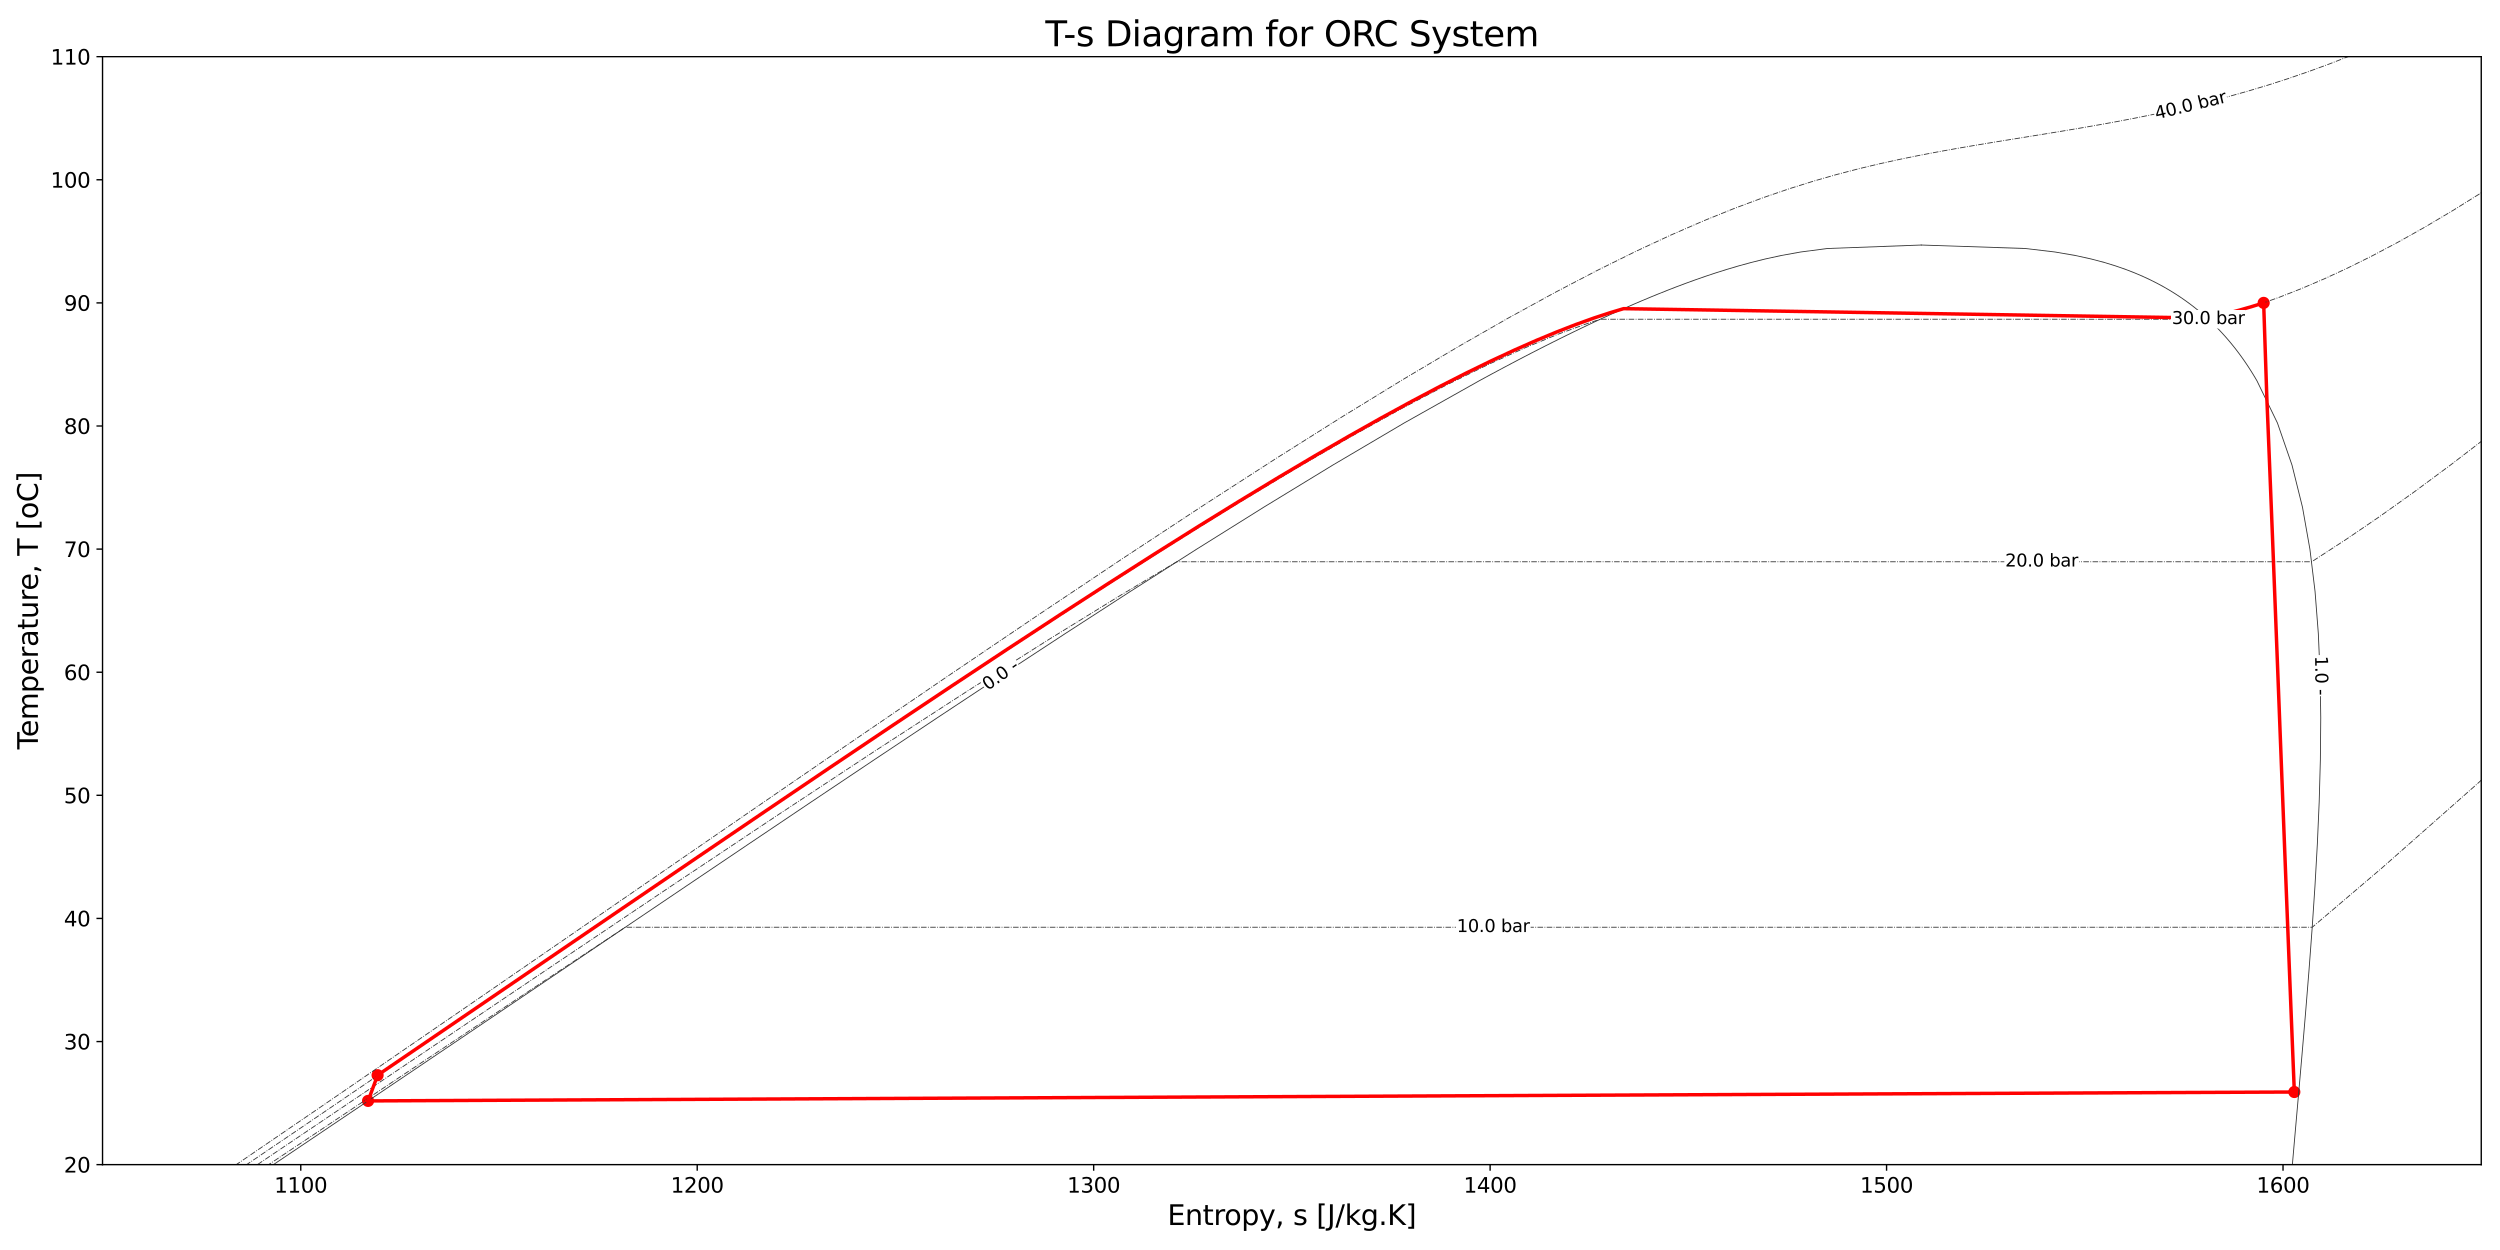 <?xml version="1.0" encoding="utf-8" standalone="no"?>
<!DOCTYPE svg PUBLIC "-//W3C//DTD SVG 1.1//EN"
  "http://www.w3.org/Graphics/SVG/1.1/DTD/svg11.dtd">
<svg xmlns:xlink="http://www.w3.org/1999/xlink" width="1440pt" height="720pt" viewBox="0 0 1440 720" xmlns="http://www.w3.org/2000/svg" version="1.1">
 <defs>
  <style type="text/css">*{stroke-linejoin: round; stroke-linecap: butt}</style>
 </defs>
 <g id="figure_1">
  <g id="patch_1">
   <path d="M 0 720 
L 1440 720 
L 1440 0 
L 0 0 
z
" style="fill: #ffffff"/>
  </g>
  <g id="axes_1">
   <g id="patch_2">
    <path d="M 59.06 670.84 
L 1429.2 670.84 
L 1429.2 32.64 
L 59.06 32.64 
z
" style="fill: #ffffff"/>
   </g>
   <g id="PathCollection_1">
    <defs>
     <path id="mea36fc474e" d="M 0 3 
C 0.796 3 1.559 2.684 2.121 2.121 
C 2.684 1.559 3 0.796 3 0 
C 3 -0.796 2.684 -1.559 2.121 -2.121 
C 1.559 -2.684 0.796 -3 0 -3 
C -0.796 -3 -1.559 -2.684 -2.121 -2.121 
C -2.684 -1.559 -3 -0.796 -3 0 
C -3 0.796 -2.684 1.559 -2.121 2.121 
C -1.559 2.684 -0.796 3 0 3 
z
" style="stroke: #ff0000"/>
    </defs>
    <g clip-path="url(#p10f244d229)">
     <use xlink:href="#mea36fc474e" x="212.004" y="634.122" style="fill: #ff0000; stroke: #ff0000"/>
    </g>
   </g>
   <g id="PathCollection_2">
    <g clip-path="url(#p10f244d229)">
     <use xlink:href="#mea36fc474e" x="217.495" y="619.314" style="fill: #ff0000; stroke: #ff0000"/>
    </g>
   </g>
   <g id="PathCollection_3">
    <g clip-path="url(#p10f244d229)">
     <use xlink:href="#mea36fc474e" x="1303.868" y="174.462" style="fill: #ff0000; stroke: #ff0000"/>
    </g>
   </g>
   <g id="PathCollection_4">
    <g clip-path="url(#p10f244d229)">
     <use xlink:href="#mea36fc474e" x="1321.535" y="628.997" style="fill: #ff0000; stroke: #ff0000"/>
    </g>
   </g>
   <g id="matplotlib.axis_1">
    <g id="xtick_1">
     <g id="line2d_1">
      <defs>
       <path id="mbb0aaff73a" d="M 0 0 
L 0 3.5 
" style="stroke: #000000; stroke-width: 0.8"/>
      </defs>
      <g>
       <use xlink:href="#mbb0aaff73a" x="173.238" y="670.84" style="stroke: #000000; stroke-width: 0.8"/>
      </g>
     </g>
     <g id="text_1">
      <!-- 1100 -->
      <g transform="translate(157.968 686.958) scale(0.12 -0.12)">
       <defs>
        <path id="DejaVuSans-31" d="M 794 531 
L 1825 531 
L 1825 4091 
L 703 3866 
L 703 4441 
L 1819 4666 
L 2450 4666 
L 2450 531 
L 3481 531 
L 3481 0 
L 794 0 
L 794 531 
z
" transform="scale(0.016)"/>
        <path id="DejaVuSans-30" d="M 2034 4250 
Q 1547 4250 1301 3770 
Q 1056 3291 1056 2328 
Q 1056 1369 1301 889 
Q 1547 409 2034 409 
Q 2525 409 2770 889 
Q 3016 1369 3016 2328 
Q 3016 3291 2770 3770 
Q 2525 4250 2034 4250 
z
M 2034 4750 
Q 2819 4750 3233 4129 
Q 3647 3509 3647 2328 
Q 3647 1150 3233 529 
Q 2819 -91 2034 -91 
Q 1250 -91 836 529 
Q 422 1150 422 2328 
Q 422 3509 836 4129 
Q 1250 4750 2034 4750 
z
" transform="scale(0.016)"/>
       </defs>
       <use xlink:href="#DejaVuSans-31"/>
       <use xlink:href="#DejaVuSans-31" x="63.623"/>
       <use xlink:href="#DejaVuSans-30" x="127.246"/>
       <use xlink:href="#DejaVuSans-30" x="190.869"/>
      </g>
     </g>
    </g>
    <g id="xtick_2">
     <g id="line2d_2">
      <g>
       <use xlink:href="#mbb0aaff73a" x="401.595" y="670.84" style="stroke: #000000; stroke-width: 0.8"/>
      </g>
     </g>
     <g id="text_2">
      <!-- 1200 -->
      <g transform="translate(386.325 686.958) scale(0.12 -0.12)">
       <defs>
        <path id="DejaVuSans-32" d="M 1228 531 
L 3431 531 
L 3431 0 
L 469 0 
L 469 531 
Q 828 903 1448 1529 
Q 2069 2156 2228 2338 
Q 2531 2678 2651 2914 
Q 2772 3150 2772 3378 
Q 2772 3750 2511 3984 
Q 2250 4219 1831 4219 
Q 1534 4219 1204 4116 
Q 875 4013 500 3803 
L 500 4441 
Q 881 4594 1212 4672 
Q 1544 4750 1819 4750 
Q 2544 4750 2975 4387 
Q 3406 4025 3406 3419 
Q 3406 3131 3298 2873 
Q 3191 2616 2906 2266 
Q 2828 2175 2409 1742 
Q 1991 1309 1228 531 
z
" transform="scale(0.016)"/>
       </defs>
       <use xlink:href="#DejaVuSans-31"/>
       <use xlink:href="#DejaVuSans-32" x="63.623"/>
       <use xlink:href="#DejaVuSans-30" x="127.246"/>
       <use xlink:href="#DejaVuSans-30" x="190.869"/>
      </g>
     </g>
    </g>
    <g id="xtick_3">
     <g id="line2d_3">
      <g>
       <use xlink:href="#mbb0aaff73a" x="629.952" y="670.84" style="stroke: #000000; stroke-width: 0.8"/>
      </g>
     </g>
     <g id="text_3">
      <!-- 1300 -->
      <g transform="translate(614.682 686.958) scale(0.12 -0.12)">
       <defs>
        <path id="DejaVuSans-33" d="M 2597 2516 
Q 3050 2419 3304 2112 
Q 3559 1806 3559 1356 
Q 3559 666 3084 287 
Q 2609 -91 1734 -91 
Q 1441 -91 1130 -33 
Q 819 25 488 141 
L 488 750 
Q 750 597 1062 519 
Q 1375 441 1716 441 
Q 2309 441 2620 675 
Q 2931 909 2931 1356 
Q 2931 1769 2642 2001 
Q 2353 2234 1838 2234 
L 1294 2234 
L 1294 2753 
L 1863 2753 
Q 2328 2753 2575 2939 
Q 2822 3125 2822 3475 
Q 2822 3834 2567 4026 
Q 2313 4219 1838 4219 
Q 1578 4219 1281 4162 
Q 984 4106 628 3988 
L 628 4550 
Q 988 4650 1302 4700 
Q 1616 4750 1894 4750 
Q 2613 4750 3031 4423 
Q 3450 4097 3450 3541 
Q 3450 3153 3228 2886 
Q 3006 2619 2597 2516 
z
" transform="scale(0.016)"/>
       </defs>
       <use xlink:href="#DejaVuSans-31"/>
       <use xlink:href="#DejaVuSans-33" x="63.623"/>
       <use xlink:href="#DejaVuSans-30" x="127.246"/>
       <use xlink:href="#DejaVuSans-30" x="190.869"/>
      </g>
     </g>
    </g>
    <g id="xtick_4">
     <g id="line2d_4">
      <g>
       <use xlink:href="#mbb0aaff73a" x="858.308" y="670.84" style="stroke: #000000; stroke-width: 0.8"/>
      </g>
     </g>
     <g id="text_4">
      <!-- 1400 -->
      <g transform="translate(843.038 686.958) scale(0.12 -0.12)">
       <defs>
        <path id="DejaVuSans-34" d="M 2419 4116 
L 825 1625 
L 2419 1625 
L 2419 4116 
z
M 2253 4666 
L 3047 4666 
L 3047 1625 
L 3713 1625 
L 3713 1100 
L 3047 1100 
L 3047 0 
L 2419 0 
L 2419 1100 
L 313 1100 
L 313 1709 
L 2253 4666 
z
" transform="scale(0.016)"/>
       </defs>
       <use xlink:href="#DejaVuSans-31"/>
       <use xlink:href="#DejaVuSans-34" x="63.623"/>
       <use xlink:href="#DejaVuSans-30" x="127.246"/>
       <use xlink:href="#DejaVuSans-30" x="190.869"/>
      </g>
     </g>
    </g>
    <g id="xtick_5">
     <g id="line2d_5">
      <g>
       <use xlink:href="#mbb0aaff73a" x="1086.665" y="670.84" style="stroke: #000000; stroke-width: 0.8"/>
      </g>
     </g>
     <g id="text_5">
      <!-- 1500 -->
      <g transform="translate(1071.395 686.958) scale(0.12 -0.12)">
       <defs>
        <path id="DejaVuSans-35" d="M 691 4666 
L 3169 4666 
L 3169 4134 
L 1269 4134 
L 1269 2991 
Q 1406 3038 1543 3061 
Q 1681 3084 1819 3084 
Q 2600 3084 3056 2656 
Q 3513 2228 3513 1497 
Q 3513 744 3044 326 
Q 2575 -91 1722 -91 
Q 1428 -91 1123 -41 
Q 819 9 494 109 
L 494 744 
Q 775 591 1075 516 
Q 1375 441 1709 441 
Q 2250 441 2565 725 
Q 2881 1009 2881 1497 
Q 2881 1984 2565 2268 
Q 2250 2553 1709 2553 
Q 1456 2553 1204 2497 
Q 953 2441 691 2322 
L 691 4666 
z
" transform="scale(0.016)"/>
       </defs>
       <use xlink:href="#DejaVuSans-31"/>
       <use xlink:href="#DejaVuSans-35" x="63.623"/>
       <use xlink:href="#DejaVuSans-30" x="127.246"/>
       <use xlink:href="#DejaVuSans-30" x="190.869"/>
      </g>
     </g>
    </g>
    <g id="xtick_6">
     <g id="line2d_6">
      <g>
       <use xlink:href="#mbb0aaff73a" x="1315.022" y="670.84" style="stroke: #000000; stroke-width: 0.8"/>
      </g>
     </g>
     <g id="text_6">
      <!-- 1600 -->
      <g transform="translate(1299.752 686.958) scale(0.12 -0.12)">
       <defs>
        <path id="DejaVuSans-36" d="M 2113 2584 
Q 1688 2584 1439 2293 
Q 1191 2003 1191 1497 
Q 1191 994 1439 701 
Q 1688 409 2113 409 
Q 2538 409 2786 701 
Q 3034 994 3034 1497 
Q 3034 2003 2786 2293 
Q 2538 2584 2113 2584 
z
M 3366 4563 
L 3366 3988 
Q 3128 4100 2886 4159 
Q 2644 4219 2406 4219 
Q 1781 4219 1451 3797 
Q 1122 3375 1075 2522 
Q 1259 2794 1537 2939 
Q 1816 3084 2150 3084 
Q 2853 3084 3261 2657 
Q 3669 2231 3669 1497 
Q 3669 778 3244 343 
Q 2819 -91 2113 -91 
Q 1303 -91 875 529 
Q 447 1150 447 2328 
Q 447 3434 972 4092 
Q 1497 4750 2381 4750 
Q 2619 4750 2861 4703 
Q 3103 4656 3366 4563 
z
" transform="scale(0.016)"/>
       </defs>
       <use xlink:href="#DejaVuSans-31"/>
       <use xlink:href="#DejaVuSans-36" x="63.623"/>
       <use xlink:href="#DejaVuSans-30" x="127.246"/>
       <use xlink:href="#DejaVuSans-30" x="190.869"/>
      </g>
     </g>
    </g>
    <g id="text_7">
     <!-- Entropy, s [J/kg.K] -->
     <g transform="translate(672.459 705.611) scale(0.16 -0.16)">
      <defs>
       <path id="DejaVuSans-45" d="M 628 4666 
L 3578 4666 
L 3578 4134 
L 1259 4134 
L 1259 2753 
L 3481 2753 
L 3481 2222 
L 1259 2222 
L 1259 531 
L 3634 531 
L 3634 0 
L 628 0 
L 628 4666 
z
" transform="scale(0.016)"/>
       <path id="DejaVuSans-6e" d="M 3513 2113 
L 3513 0 
L 2938 0 
L 2938 2094 
Q 2938 2591 2744 2837 
Q 2550 3084 2163 3084 
Q 1697 3084 1428 2787 
Q 1159 2491 1159 1978 
L 1159 0 
L 581 0 
L 581 3500 
L 1159 3500 
L 1159 2956 
Q 1366 3272 1645 3428 
Q 1925 3584 2291 3584 
Q 2894 3584 3203 3211 
Q 3513 2838 3513 2113 
z
" transform="scale(0.016)"/>
       <path id="DejaVuSans-74" d="M 1172 4494 
L 1172 3500 
L 2356 3500 
L 2356 3053 
L 1172 3053 
L 1172 1153 
Q 1172 725 1289 603 
Q 1406 481 1766 481 
L 2356 481 
L 2356 0 
L 1766 0 
Q 1100 0 847 248 
Q 594 497 594 1153 
L 594 3053 
L 172 3053 
L 172 3500 
L 594 3500 
L 594 4494 
L 1172 4494 
z
" transform="scale(0.016)"/>
       <path id="DejaVuSans-72" d="M 2631 2963 
Q 2534 3019 2420 3045 
Q 2306 3072 2169 3072 
Q 1681 3072 1420 2755 
Q 1159 2438 1159 1844 
L 1159 0 
L 581 0 
L 581 3500 
L 1159 3500 
L 1159 2956 
Q 1341 3275 1631 3429 
Q 1922 3584 2338 3584 
Q 2397 3584 2469 3576 
Q 2541 3569 2628 3553 
L 2631 2963 
z
" transform="scale(0.016)"/>
       <path id="DejaVuSans-6f" d="M 1959 3097 
Q 1497 3097 1228 2736 
Q 959 2375 959 1747 
Q 959 1119 1226 758 
Q 1494 397 1959 397 
Q 2419 397 2687 759 
Q 2956 1122 2956 1747 
Q 2956 2369 2687 2733 
Q 2419 3097 1959 3097 
z
M 1959 3584 
Q 2709 3584 3137 3096 
Q 3566 2609 3566 1747 
Q 3566 888 3137 398 
Q 2709 -91 1959 -91 
Q 1206 -91 779 398 
Q 353 888 353 1747 
Q 353 2609 779 3096 
Q 1206 3584 1959 3584 
z
" transform="scale(0.016)"/>
       <path id="DejaVuSans-70" d="M 1159 525 
L 1159 -1331 
L 581 -1331 
L 581 3500 
L 1159 3500 
L 1159 2969 
Q 1341 3281 1617 3432 
Q 1894 3584 2278 3584 
Q 2916 3584 3314 3078 
Q 3713 2572 3713 1747 
Q 3713 922 3314 415 
Q 2916 -91 2278 -91 
Q 1894 -91 1617 61 
Q 1341 213 1159 525 
z
M 3116 1747 
Q 3116 2381 2855 2742 
Q 2594 3103 2138 3103 
Q 1681 3103 1420 2742 
Q 1159 2381 1159 1747 
Q 1159 1113 1420 752 
Q 1681 391 2138 391 
Q 2594 391 2855 752 
Q 3116 1113 3116 1747 
z
" transform="scale(0.016)"/>
       <path id="DejaVuSans-79" d="M 2059 -325 
Q 1816 -950 1584 -1140 
Q 1353 -1331 966 -1331 
L 506 -1331 
L 506 -850 
L 844 -850 
Q 1081 -850 1212 -737 
Q 1344 -625 1503 -206 
L 1606 56 
L 191 3500 
L 800 3500 
L 1894 763 
L 2988 3500 
L 3597 3500 
L 2059 -325 
z
" transform="scale(0.016)"/>
       <path id="DejaVuSans-2c" d="M 750 794 
L 1409 794 
L 1409 256 
L 897 -744 
L 494 -744 
L 750 256 
L 750 794 
z
" transform="scale(0.016)"/>
       <path id="DejaVuSans-20" transform="scale(0.016)"/>
       <path id="DejaVuSans-73" d="M 2834 3397 
L 2834 2853 
Q 2591 2978 2328 3040 
Q 2066 3103 1784 3103 
Q 1356 3103 1142 2972 
Q 928 2841 928 2578 
Q 928 2378 1081 2264 
Q 1234 2150 1697 2047 
L 1894 2003 
Q 2506 1872 2764 1633 
Q 3022 1394 3022 966 
Q 3022 478 2636 193 
Q 2250 -91 1575 -91 
Q 1294 -91 989 -36 
Q 684 19 347 128 
L 347 722 
Q 666 556 975 473 
Q 1284 391 1588 391 
Q 1994 391 2212 530 
Q 2431 669 2431 922 
Q 2431 1156 2273 1281 
Q 2116 1406 1581 1522 
L 1381 1569 
Q 847 1681 609 1914 
Q 372 2147 372 2553 
Q 372 3047 722 3315 
Q 1072 3584 1716 3584 
Q 2034 3584 2315 3537 
Q 2597 3491 2834 3397 
z
" transform="scale(0.016)"/>
       <path id="DejaVuSans-5b" d="M 550 4863 
L 1875 4863 
L 1875 4416 
L 1125 4416 
L 1125 -397 
L 1875 -397 
L 1875 -844 
L 550 -844 
L 550 4863 
z
" transform="scale(0.016)"/>
       <path id="DejaVuSans-4a" d="M 628 4666 
L 1259 4666 
L 1259 325 
Q 1259 -519 939 -900 
Q 619 -1281 -91 -1281 
L -331 -1281 
L -331 -750 
L -134 -750 
Q 284 -750 456 -515 
Q 628 -281 628 325 
L 628 4666 
z
" transform="scale(0.016)"/>
       <path id="DejaVuSans-2f" d="M 1625 4666 
L 2156 4666 
L 531 -594 
L 0 -594 
L 1625 4666 
z
" transform="scale(0.016)"/>
       <path id="DejaVuSans-6b" d="M 581 4863 
L 1159 4863 
L 1159 1991 
L 2875 3500 
L 3609 3500 
L 1753 1863 
L 3688 0 
L 2938 0 
L 1159 1709 
L 1159 0 
L 581 0 
L 581 4863 
z
" transform="scale(0.016)"/>
       <path id="DejaVuSans-67" d="M 2906 1791 
Q 2906 2416 2648 2759 
Q 2391 3103 1925 3103 
Q 1463 3103 1205 2759 
Q 947 2416 947 1791 
Q 947 1169 1205 825 
Q 1463 481 1925 481 
Q 2391 481 2648 825 
Q 2906 1169 2906 1791 
z
M 3481 434 
Q 3481 -459 3084 -895 
Q 2688 -1331 1869 -1331 
Q 1566 -1331 1297 -1286 
Q 1028 -1241 775 -1147 
L 775 -588 
Q 1028 -725 1275 -790 
Q 1522 -856 1778 -856 
Q 2344 -856 2625 -561 
Q 2906 -266 2906 331 
L 2906 616 
Q 2728 306 2450 153 
Q 2172 0 1784 0 
Q 1141 0 747 490 
Q 353 981 353 1791 
Q 353 2603 747 3093 
Q 1141 3584 1784 3584 
Q 2172 3584 2450 3431 
Q 2728 3278 2906 2969 
L 2906 3500 
L 3481 3500 
L 3481 434 
z
" transform="scale(0.016)"/>
       <path id="DejaVuSans-2e" d="M 684 794 
L 1344 794 
L 1344 0 
L 684 0 
L 684 794 
z
" transform="scale(0.016)"/>
       <path id="DejaVuSans-4b" d="M 628 4666 
L 1259 4666 
L 1259 2694 
L 3353 4666 
L 4166 4666 
L 1850 2491 
L 4331 0 
L 3500 0 
L 1259 2247 
L 1259 0 
L 628 0 
L 628 4666 
z
" transform="scale(0.016)"/>
       <path id="DejaVuSans-5d" d="M 1947 4863 
L 1947 -844 
L 622 -844 
L 622 -397 
L 1369 -397 
L 1369 4416 
L 622 4416 
L 622 4863 
L 1947 4863 
z
" transform="scale(0.016)"/>
      </defs>
      <use xlink:href="#DejaVuSans-45"/>
      <use xlink:href="#DejaVuSans-6e" x="63.184"/>
      <use xlink:href="#DejaVuSans-74" x="126.562"/>
      <use xlink:href="#DejaVuSans-72" x="165.771"/>
      <use xlink:href="#DejaVuSans-6f" x="204.635"/>
      <use xlink:href="#DejaVuSans-70" x="265.816"/>
      <use xlink:href="#DejaVuSans-79" x="329.293"/>
      <use xlink:href="#DejaVuSans-2c" x="388.473"/>
      <use xlink:href="#DejaVuSans-20" x="420.26"/>
      <use xlink:href="#DejaVuSans-73" x="452.047"/>
      <use xlink:href="#DejaVuSans-20" x="504.146"/>
      <use xlink:href="#DejaVuSans-5b" x="535.934"/>
      <use xlink:href="#DejaVuSans-4a" x="574.947"/>
      <use xlink:href="#DejaVuSans-2f" x="604.439"/>
      <use xlink:href="#DejaVuSans-6b" x="638.131"/>
      <use xlink:href="#DejaVuSans-67" x="696.041"/>
      <use xlink:href="#DejaVuSans-2e" x="759.518"/>
      <use xlink:href="#DejaVuSans-4b" x="791.305"/>
      <use xlink:href="#DejaVuSans-5d" x="856.881"/>
     </g>
    </g>
   </g>
   <g id="matplotlib.axis_2">
    <g id="ytick_1">
     <g id="line2d_7">
      <defs>
       <path id="m6b29fe8f49" d="M 0 0 
L -3.5 0 
" style="stroke: #000000; stroke-width: 0.8"/>
      </defs>
      <g>
       <use xlink:href="#m6b29fe8f49" x="59.06" y="670.84" style="stroke: #000000; stroke-width: 0.8"/>
      </g>
     </g>
     <g id="text_8">
      <!-- 20 -->
      <g transform="translate(36.79 675.399) scale(0.12 -0.12)">
       <use xlink:href="#DejaVuSans-32"/>
       <use xlink:href="#DejaVuSans-30" x="63.623"/>
      </g>
     </g>
    </g>
    <g id="ytick_2">
     <g id="line2d_8">
      <g>
       <use xlink:href="#m6b29fe8f49" x="59.06" y="599.929" style="stroke: #000000; stroke-width: 0.8"/>
      </g>
     </g>
     <g id="text_9">
      <!-- 30 -->
      <g transform="translate(36.79 604.488) scale(0.12 -0.12)">
       <use xlink:href="#DejaVuSans-33"/>
       <use xlink:href="#DejaVuSans-30" x="63.623"/>
      </g>
     </g>
    </g>
    <g id="ytick_3">
     <g id="line2d_9">
      <g>
       <use xlink:href="#m6b29fe8f49" x="59.06" y="529.018" style="stroke: #000000; stroke-width: 0.8"/>
      </g>
     </g>
     <g id="text_10">
      <!-- 40 -->
      <g transform="translate(36.79 533.577) scale(0.12 -0.12)">
       <use xlink:href="#DejaVuSans-34"/>
       <use xlink:href="#DejaVuSans-30" x="63.623"/>
      </g>
     </g>
    </g>
    <g id="ytick_4">
     <g id="line2d_10">
      <g>
       <use xlink:href="#m6b29fe8f49" x="59.06" y="458.107" style="stroke: #000000; stroke-width: 0.8"/>
      </g>
     </g>
     <g id="text_11">
      <!-- 50 -->
      <g transform="translate(36.79 462.666) scale(0.12 -0.12)">
       <use xlink:href="#DejaVuSans-35"/>
       <use xlink:href="#DejaVuSans-30" x="63.623"/>
      </g>
     </g>
    </g>
    <g id="ytick_5">
     <g id="line2d_11">
      <g>
       <use xlink:href="#m6b29fe8f49" x="59.06" y="387.196" style="stroke: #000000; stroke-width: 0.8"/>
      </g>
     </g>
     <g id="text_12">
      <!-- 60 -->
      <g transform="translate(36.79 391.755) scale(0.12 -0.12)">
       <use xlink:href="#DejaVuSans-36"/>
       <use xlink:href="#DejaVuSans-30" x="63.623"/>
      </g>
     </g>
    </g>
    <g id="ytick_6">
     <g id="line2d_12">
      <g>
       <use xlink:href="#m6b29fe8f49" x="59.06" y="316.284" style="stroke: #000000; stroke-width: 0.8"/>
      </g>
     </g>
     <g id="text_13">
      <!-- 70 -->
      <g transform="translate(36.79 320.844) scale(0.12 -0.12)">
       <defs>
        <path id="DejaVuSans-37" d="M 525 4666 
L 3525 4666 
L 3525 4397 
L 1831 0 
L 1172 0 
L 2766 4134 
L 525 4134 
L 525 4666 
z
" transform="scale(0.016)"/>
       </defs>
       <use xlink:href="#DejaVuSans-37"/>
       <use xlink:href="#DejaVuSans-30" x="63.623"/>
      </g>
     </g>
    </g>
    <g id="ytick_7">
     <g id="line2d_13">
      <g>
       <use xlink:href="#m6b29fe8f49" x="59.06" y="245.373" style="stroke: #000000; stroke-width: 0.8"/>
      </g>
     </g>
     <g id="text_14">
      <!-- 80 -->
      <g transform="translate(36.79 249.932) scale(0.12 -0.12)">
       <defs>
        <path id="DejaVuSans-38" d="M 2034 2216 
Q 1584 2216 1326 1975 
Q 1069 1734 1069 1313 
Q 1069 891 1326 650 
Q 1584 409 2034 409 
Q 2484 409 2743 651 
Q 3003 894 3003 1313 
Q 3003 1734 2745 1975 
Q 2488 2216 2034 2216 
z
M 1403 2484 
Q 997 2584 770 2862 
Q 544 3141 544 3541 
Q 544 4100 942 4425 
Q 1341 4750 2034 4750 
Q 2731 4750 3128 4425 
Q 3525 4100 3525 3541 
Q 3525 3141 3298 2862 
Q 3072 2584 2669 2484 
Q 3125 2378 3379 2068 
Q 3634 1759 3634 1313 
Q 3634 634 3220 271 
Q 2806 -91 2034 -91 
Q 1263 -91 848 271 
Q 434 634 434 1313 
Q 434 1759 690 2068 
Q 947 2378 1403 2484 
z
M 1172 3481 
Q 1172 3119 1398 2916 
Q 1625 2713 2034 2713 
Q 2441 2713 2670 2916 
Q 2900 3119 2900 3481 
Q 2900 3844 2670 4047 
Q 2441 4250 2034 4250 
Q 1625 4250 1398 4047 
Q 1172 3844 1172 3481 
z
" transform="scale(0.016)"/>
       </defs>
       <use xlink:href="#DejaVuSans-38"/>
       <use xlink:href="#DejaVuSans-30" x="63.623"/>
      </g>
     </g>
    </g>
    <g id="ytick_8">
     <g id="line2d_14">
      <g>
       <use xlink:href="#m6b29fe8f49" x="59.06" y="174.462" style="stroke: #000000; stroke-width: 0.8"/>
      </g>
     </g>
     <g id="text_15">
      <!-- 90 -->
      <g transform="translate(36.79 179.021) scale(0.12 -0.12)">
       <defs>
        <path id="DejaVuSans-39" d="M 703 97 
L 703 672 
Q 941 559 1184 500 
Q 1428 441 1663 441 
Q 2288 441 2617 861 
Q 2947 1281 2994 2138 
Q 2813 1869 2534 1725 
Q 2256 1581 1919 1581 
Q 1219 1581 811 2004 
Q 403 2428 403 3163 
Q 403 3881 828 4315 
Q 1253 4750 1959 4750 
Q 2769 4750 3195 4129 
Q 3622 3509 3622 2328 
Q 3622 1225 3098 567 
Q 2575 -91 1691 -91 
Q 1453 -91 1209 -44 
Q 966 3 703 97 
z
M 1959 2075 
Q 2384 2075 2632 2365 
Q 2881 2656 2881 3163 
Q 2881 3666 2632 3958 
Q 2384 4250 1959 4250 
Q 1534 4250 1286 3958 
Q 1038 3666 1038 3163 
Q 1038 2656 1286 2365 
Q 1534 2075 1959 2075 
z
" transform="scale(0.016)"/>
       </defs>
       <use xlink:href="#DejaVuSans-39"/>
       <use xlink:href="#DejaVuSans-30" x="63.623"/>
      </g>
     </g>
    </g>
    <g id="ytick_9">
     <g id="line2d_15">
      <g>
       <use xlink:href="#m6b29fe8f49" x="59.06" y="103.551" style="stroke: #000000; stroke-width: 0.8"/>
      </g>
     </g>
     <g id="text_16">
      <!-- 100 -->
      <g transform="translate(29.155 108.11) scale(0.12 -0.12)">
       <use xlink:href="#DejaVuSans-31"/>
       <use xlink:href="#DejaVuSans-30" x="63.623"/>
       <use xlink:href="#DejaVuSans-30" x="127.246"/>
      </g>
     </g>
    </g>
    <g id="ytick_10">
     <g id="line2d_16">
      <g>
       <use xlink:href="#m6b29fe8f49" x="59.06" y="32.64" style="stroke: #000000; stroke-width: 0.8"/>
      </g>
     </g>
     <g id="text_17">
      <!-- 110 -->
      <g transform="translate(29.155 37.199) scale(0.12 -0.12)">
       <use xlink:href="#DejaVuSans-31"/>
       <use xlink:href="#DejaVuSans-31" x="63.623"/>
       <use xlink:href="#DejaVuSans-30" x="127.246"/>
      </g>
     </g>
    </g>
    <g id="text_18">
     <!-- Temperature, T [oC] -->
     <g transform="translate(21.828 431.649) rotate(-90) scale(0.16 -0.16)">
      <defs>
       <path id="DejaVuSans-54" d="M -19 4666 
L 3928 4666 
L 3928 4134 
L 2272 4134 
L 2272 0 
L 1638 0 
L 1638 4134 
L -19 4134 
L -19 4666 
z
" transform="scale(0.016)"/>
       <path id="DejaVuSans-65" d="M 3597 1894 
L 3597 1613 
L 953 1613 
Q 991 1019 1311 708 
Q 1631 397 2203 397 
Q 2534 397 2845 478 
Q 3156 559 3463 722 
L 3463 178 
Q 3153 47 2828 -22 
Q 2503 -91 2169 -91 
Q 1331 -91 842 396 
Q 353 884 353 1716 
Q 353 2575 817 3079 
Q 1281 3584 2069 3584 
Q 2775 3584 3186 3129 
Q 3597 2675 3597 1894 
z
M 3022 2063 
Q 3016 2534 2758 2815 
Q 2500 3097 2075 3097 
Q 1594 3097 1305 2825 
Q 1016 2553 972 2059 
L 3022 2063 
z
" transform="scale(0.016)"/>
       <path id="DejaVuSans-6d" d="M 3328 2828 
Q 3544 3216 3844 3400 
Q 4144 3584 4550 3584 
Q 5097 3584 5394 3201 
Q 5691 2819 5691 2113 
L 5691 0 
L 5113 0 
L 5113 2094 
Q 5113 2597 4934 2840 
Q 4756 3084 4391 3084 
Q 3944 3084 3684 2787 
Q 3425 2491 3425 1978 
L 3425 0 
L 2847 0 
L 2847 2094 
Q 2847 2600 2669 2842 
Q 2491 3084 2119 3084 
Q 1678 3084 1418 2786 
Q 1159 2488 1159 1978 
L 1159 0 
L 581 0 
L 581 3500 
L 1159 3500 
L 1159 2956 
Q 1356 3278 1631 3431 
Q 1906 3584 2284 3584 
Q 2666 3584 2933 3390 
Q 3200 3197 3328 2828 
z
" transform="scale(0.016)"/>
       <path id="DejaVuSans-61" d="M 2194 1759 
Q 1497 1759 1228 1600 
Q 959 1441 959 1056 
Q 959 750 1161 570 
Q 1363 391 1709 391 
Q 2188 391 2477 730 
Q 2766 1069 2766 1631 
L 2766 1759 
L 2194 1759 
z
M 3341 1997 
L 3341 0 
L 2766 0 
L 2766 531 
Q 2569 213 2275 61 
Q 1981 -91 1556 -91 
Q 1019 -91 701 211 
Q 384 513 384 1019 
Q 384 1609 779 1909 
Q 1175 2209 1959 2209 
L 2766 2209 
L 2766 2266 
Q 2766 2663 2505 2880 
Q 2244 3097 1772 3097 
Q 1472 3097 1187 3025 
Q 903 2953 641 2809 
L 641 3341 
Q 956 3463 1253 3523 
Q 1550 3584 1831 3584 
Q 2591 3584 2966 3190 
Q 3341 2797 3341 1997 
z
" transform="scale(0.016)"/>
       <path id="DejaVuSans-75" d="M 544 1381 
L 544 3500 
L 1119 3500 
L 1119 1403 
Q 1119 906 1312 657 
Q 1506 409 1894 409 
Q 2359 409 2629 706 
Q 2900 1003 2900 1516 
L 2900 3500 
L 3475 3500 
L 3475 0 
L 2900 0 
L 2900 538 
Q 2691 219 2414 64 
Q 2138 -91 1772 -91 
Q 1169 -91 856 284 
Q 544 659 544 1381 
z
M 1991 3584 
L 1991 3584 
z
" transform="scale(0.016)"/>
       <path id="DejaVuSans-43" d="M 4122 4306 
L 4122 3641 
Q 3803 3938 3442 4084 
Q 3081 4231 2675 4231 
Q 1875 4231 1450 3742 
Q 1025 3253 1025 2328 
Q 1025 1406 1450 917 
Q 1875 428 2675 428 
Q 3081 428 3442 575 
Q 3803 722 4122 1019 
L 4122 359 
Q 3791 134 3420 21 
Q 3050 -91 2638 -91 
Q 1578 -91 968 557 
Q 359 1206 359 2328 
Q 359 3453 968 4101 
Q 1578 4750 2638 4750 
Q 3056 4750 3426 4639 
Q 3797 4528 4122 4306 
z
" transform="scale(0.016)"/>
      </defs>
      <use xlink:href="#DejaVuSans-54"/>
      <use xlink:href="#DejaVuSans-65" x="44.084"/>
      <use xlink:href="#DejaVuSans-6d" x="105.607"/>
      <use xlink:href="#DejaVuSans-70" x="203.02"/>
      <use xlink:href="#DejaVuSans-65" x="266.496"/>
      <use xlink:href="#DejaVuSans-72" x="328.02"/>
      <use xlink:href="#DejaVuSans-61" x="369.133"/>
      <use xlink:href="#DejaVuSans-74" x="430.412"/>
      <use xlink:href="#DejaVuSans-75" x="469.621"/>
      <use xlink:href="#DejaVuSans-72" x="533"/>
      <use xlink:href="#DejaVuSans-65" x="571.863"/>
      <use xlink:href="#DejaVuSans-2c" x="633.387"/>
      <use xlink:href="#DejaVuSans-20" x="665.174"/>
      <use xlink:href="#DejaVuSans-54" x="696.961"/>
      <use xlink:href="#DejaVuSans-20" x="758.045"/>
      <use xlink:href="#DejaVuSans-5b" x="789.832"/>
      <use xlink:href="#DejaVuSans-6f" x="828.846"/>
      <use xlink:href="#DejaVuSans-43" x="890.027"/>
      <use xlink:href="#DejaVuSans-5d" x="959.852"/>
     </g>
    </g>
   </g>
   <g id="line2d_17">
    <path d="M 149.009 674.65 
L 229.59 620.874 
L 303.133 571.887 
L 360.144 534.1 
L 360.367 534.1 
L 361.819 534.1 
L 363.308 534.1 
L 364.836 534.1 
L 366.403 534.1 
L 368.011 534.1 
L 369.659 534.1 
L 371.351 534.1 
L 373.086 534.1 
L 374.866 534.1 
L 376.691 534.1 
L 378.564 534.1 
L 380.484 534.1 
L 382.455 534.1 
L 384.476 534.1 
L 386.549 534.1 
L 388.675 534.1 
L 390.857 534.1 
L 393.094 534.1 
L 395.389 534.1 
L 397.743 534.1 
L 400.158 534.1 
L 402.635 534.1 
L 405.176 534.1 
L 407.783 534.1 
L 410.456 534.1 
L 413.199 534.1 
L 416.012 534.1 
L 418.897 534.1 
L 421.857 534.1 
L 424.893 534.1 
L 428.008 534.1 
L 431.202 534.1 
L 434.479 534.1 
L 437.84 534.1 
L 441.288 534.1 
L 444.825 534.1 
L 448.453 534.1 
L 452.174 534.1 
L 455.991 534.1 
L 459.907 534.1 
L 463.923 534.1 
L 468.043 534.1 
L 472.269 534.1 
L 476.603 534.1 
L 481.05 534.1 
L 485.611 534.1 
L 490.289 534.1 
L 495.089 534.1 
L 500.011 534.1 
L 505.061 534.1 
L 510.24 534.1 
L 515.553 534.1 
L 521.003 534.1 
L 526.594 534.1 
L 532.328 534.1 
L 538.21 534.1 
L 544.244 534.1 
L 550.433 534.1 
L 556.781 534.1 
L 563.293 534.1 
L 569.973 534.1 
L 576.825 534.1 
L 583.853 534.1 
L 591.062 534.1 
L 598.458 534.1 
L 606.043 534.1 
L 613.824 534.1 
L 621.806 534.1 
L 629.993 534.1 
L 638.391 534.1 
L 647.006 534.1 
L 655.842 534.1 
L 664.906 534.1 
L 674.204 534.1 
L 683.741 534.1 
L 693.523 534.1 
L 703.558 534.1 
L 713.851 534.1 
L 724.41 534.1 
L 735.24 534.1 
L 746.35 534.1 
L 757.745 534.1 
L 769.434 534.1 
L 781.425 534.1 
L 793.724 534.1 
L 806.34 534.1 
L 819.281 534.1 
L 832.556 534.1 
L 846.172 534.1 
L 860.14 534.1 
L 886.565 534.1 
L 914.246 534.1 
L 943.242 534.1 
L 973.617 534.1 
L 1005.434 534.1 
L 1038.763 534.1 
L 1073.676 534.1 
L 1110.248 534.1 
L 1148.557 534.1 
L 1188.687 534.1 
L 1230.724 534.1 
L 1274.758 534.1 
L 1320.885 534.1 
L 1331.838 534.1 
L 1372.044 499.904 
L 1427.912 450.591 
L 1441 438.587 
" clip-path="url(#p10f244d229)" style="fill: none; stroke-dasharray: 3.2,0.8,0.5,0.8; stroke-dashoffset: 0; stroke: #363636; stroke-width: 0.5"/>
   </g>
   <g id="line2d_18">
    <path d="M 73.596 721 
L 161.855 661.681 
L 243.548 606.624 
L 318.294 556.257 
L 386.615 510.379 
L 448.96 468.818 
L 505.706 431.432 
L 557.178 398.081 
L 603.685 368.608 
L 645.539 342.825 
L 677.83 323.572 
L 678.241 323.572 
L 681.092 323.572 
L 684.017 323.572 
L 687.018 323.572 
L 690.095 323.572 
L 693.252 323.572 
L 696.491 323.572 
L 699.813 323.572 
L 703.22 323.572 
L 706.715 323.572 
L 710.3 323.572 
L 713.978 323.572 
L 717.75 323.572 
L 721.619 323.572 
L 725.588 323.572 
L 729.66 323.572 
L 733.836 323.572 
L 738.12 323.572 
L 742.514 323.572 
L 747.021 323.572 
L 751.645 323.572 
L 756.387 323.572 
L 761.252 323.572 
L 766.242 323.572 
L 771.361 323.572 
L 776.611 323.572 
L 781.997 323.572 
L 787.522 323.572 
L 793.189 323.572 
L 799.001 323.572 
L 804.964 323.572 
L 811.08 323.572 
L 817.354 323.572 
L 823.789 323.572 
L 830.391 323.572 
L 837.162 323.572 
L 844.107 323.572 
L 851.232 323.572 
L 858.54 323.572 
L 866.037 323.572 
L 873.726 323.572 
L 881.614 323.572 
L 889.705 323.572 
L 898.004 323.572 
L 906.517 323.572 
L 915.25 323.572 
L 924.207 323.572 
L 933.395 323.572 
L 942.82 323.572 
L 952.488 323.572 
L 962.404 323.572 
L 972.576 323.572 
L 983.011 323.572 
L 993.714 323.572 
L 1004.692 323.572 
L 1015.954 323.572 
L 1027.506 323.572 
L 1039.355 323.572 
L 1051.51 323.572 
L 1063.977 323.572 
L 1076.766 323.572 
L 1089.884 323.572 
L 1103.341 323.572 
L 1117.144 323.572 
L 1131.302 323.572 
L 1145.826 323.572 
L 1160.723 323.572 
L 1176.004 323.572 
L 1191.679 323.572 
L 1207.758 323.572 
L 1224.251 323.572 
L 1241.169 323.572 
L 1258.522 323.572 
L 1276.323 323.572 
L 1294.582 323.572 
L 1313.312 323.572 
L 1331.513 323.572 
L 1332.447 322.982 
L 1350.878 311.018 
L 1370.208 297.847 
L 1390.465 283.427 
L 1411.679 267.717 
L 1433.88 250.672 
" clip-path="url(#p10f244d229)" style="fill: none; stroke-dasharray: 3.2,0.8,0.5,0.8; stroke-dashoffset: 0; stroke: #363636; stroke-width: 0.5"/>
   </g>
   <g id="line2d_19">
    <path d="M 84.426 709.862 
L 174.644 648.729 
L 257.433 592.396 
L 333.364 540.657 
L 402.956 493.31 
L 466.658 450.184 
L 524.856 411.124 
L 577.899 375.971 
L 626.126 344.544 
L 669.881 316.633 
L 709.51 292.01 
L 745.352 270.436 
L 777.728 251.677 
L 806.94 235.507 
L 833.262 221.709 
L 856.944 210.081 
L 878.214 200.429 
L 897.282 192.569 
L 914.341 186.322 
L 921.726 183.892 
L 924.311 183.892 
L 929.29 183.892 
L 934.398 183.892 
L 939.637 183.892 
L 945.011 183.892 
L 950.524 183.892 
L 956.178 183.892 
L 961.979 183.892 
L 967.928 183.892 
L 974.031 183.892 
L 980.292 183.892 
L 986.713 183.892 
L 993.3 183.892 
L 1000.057 183.892 
L 1006.987 183.892 
L 1014.097 183.892 
L 1021.389 183.892 
L 1028.869 183.892 
L 1036.542 183.892 
L 1044.413 183.892 
L 1052.486 183.892 
L 1060.768 183.892 
L 1069.262 183.892 
L 1077.976 183.892 
L 1086.914 183.892 
L 1096.082 183.892 
L 1105.487 183.892 
L 1115.133 183.892 
L 1125.029 183.892 
L 1135.179 183.892 
L 1145.59 183.892 
L 1156.27 183.892 
L 1167.225 183.892 
L 1178.463 183.892 
L 1189.989 183.892 
L 1201.813 183.892 
L 1213.941 183.892 
L 1226.382 183.892 
L 1239.143 183.892 
L 1252.233 183.892 
L 1265.661 183.892 
L 1272.002 183.892 
L 1277.893 182.397 
L 1289.175 179.215 
L 1300.868 175.487 
L 1313.004 171.173 
L 1325.611 166.236 
L 1338.721 160.634 
L 1352.363 154.328 
L 1366.569 147.276 
L 1381.371 139.438 
L 1396.801 130.771 
L 1412.891 121.23 
L 1429.675 110.771 
" clip-path="url(#p10f244d229)" style="fill: none; stroke-dasharray: 3.2,0.8,0.5,0.8; stroke-dashoffset: 0; stroke: #363636; stroke-width: 0.5"/>
   </g>
   <g id="line2d_20">
    <path d="M 96.154 698.101 
L 187.376 635.79 
L 271.25 578.188 
L 348.348 525.083 
L 419.189 476.278 
L 484.223 431.597 
L 543.845 390.875 
L 598.423 353.938 
L 648.319 320.588 
L 693.894 290.604 
L 735.509 263.755 
L 773.506 239.806 
L 808.21 218.528 
L 839.923 199.702 
L 868.92 183.118 
L 895.459 168.576 
L 919.776 155.882 
L 942.091 144.852 
L 962.611 135.31 
L 981.529 127.087 
L 999.026 120.021 
L 1015.271 113.964 
L 1030.423 108.774 
L 1044.629 104.323 
L 1058.025 100.492 
L 1070.733 97.177 
L 1082.867 94.284 
L 1094.527 91.729 
L 1105.8 89.444 
L 1116.764 87.368 
L 1127.484 85.451 
L 1138.016 83.649 
L 1148.408 81.927 
L 1158.699 80.255 
L 1168.922 78.606 
L 1179.107 76.955 
L 1189.278 75.282 
L 1199.458 73.565 
L 1209.668 71.783 
L 1219.927 69.916 
L 1230.255 67.94 
L 1240.67 65.835 
L 1251.193 63.576 
L 1261.842 61.14 
L 1272.638 58.5 
L 1283.603 55.63 
L 1294.759 52.503 
L 1306.127 49.09 
L 1317.732 45.359 
L 1329.598 41.282 
L 1341.75 36.825 
L 1354.214 31.954 
" clip-path="url(#p10f244d229)" style="fill: none; stroke-dasharray: 3.2,0.8,0.5,0.8; stroke-dashoffset: 0; stroke: #363636; stroke-width: 0.5"/>
   </g>
   <g id="line2d_21">
    <path d="M 143.493 680.217 
L 179.571 655.963 
L 215.584 631.709 
L 251.544 607.455 
L 287.467 583.201 
L 323.368 558.946 
L 359.268 534.692 
L 395.193 510.438 
L 431.176 486.184 
L 467.255 461.93 
L 503.477 437.675 
L 539.898 413.421 
L 576.585 389.167 
L 613.618 364.913 
L 651.095 340.659 
L 689.141 316.405 
L 727.922 292.15 
L 767.683 267.896 
L 808.8 243.642 
L 851.924 219.388 
L 855.614 217.381 
L 859.327 215.375 
L 863.064 213.368 
L 866.825 211.362 
L 870.613 209.355 
L 874.428 207.349 
L 878.273 205.342 
L 882.148 203.336 
L 886.056 201.329 
L 889.998 199.323 
L 893.976 197.316 
L 897.993 195.31 
L 902.051 193.303 
L 906.153 191.297 
L 910.302 189.29 
L 914.501 187.284 
L 918.755 185.277 
L 923.067 183.271 
L 927.442 181.264 
L 931.887 179.258 
L 936.406 177.251 
L 941.008 175.245 
L 945.701 173.238 
L 950.495 171.232 
L 955.401 169.225 
L 960.434 167.219 
L 965.611 165.212 
L 970.953 163.206 
L 976.486 161.199 
L 982.245 159.193 
L 988.275 157.186 
L 994.637 155.18 
L 1001.418 153.173 
L 1008.748 151.167 
L 1016.837 149.16 
L 1026.059 147.154 
L 1037.198 145.147 
L 1052.543 143.141 
L 1106.639 141.134 
" clip-path="url(#p10f244d229)" style="fill: none; stroke: #363636; stroke-width: 0.5; stroke-linecap: square"/>
   </g>
   <g id="line2d_22">
    <path d="M 1319.588 680.217 
L 1321.705 655.963 
L 1323.842 631.709 
L 1325.961 607.455 
L 1328.021 583.201 
L 1329.981 558.946 
L 1331.796 534.692 
L 1333.417 510.438 
L 1334.789 486.184 
L 1335.852 461.93 
L 1336.533 437.675 
L 1336.75 413.421 
L 1336.4 389.167 
L 1335.358 364.913 
L 1333.466 340.659 
L 1330.517 316.405 
L 1326.228 292.15 
L 1320.195 267.896 
L 1311.804 243.642 
L 1300.025 219.388 
L 1298.848 217.381 
L 1297.635 215.375 
L 1296.383 213.368 
L 1295.091 211.362 
L 1293.756 209.355 
L 1292.377 207.349 
L 1290.952 205.342 
L 1289.477 203.336 
L 1287.951 201.329 
L 1286.371 199.323 
L 1284.733 197.316 
L 1283.034 195.31 
L 1281.27 193.303 
L 1279.438 191.297 
L 1277.533 189.29 
L 1275.549 187.284 
L 1273.482 185.277 
L 1271.324 183.271 
L 1269.069 181.264 
L 1266.709 179.258 
L 1264.234 177.251 
L 1261.634 175.245 
L 1258.896 173.238 
L 1256.007 171.232 
L 1252.949 169.225 
L 1249.703 167.219 
L 1246.243 165.212 
L 1242.54 163.206 
L 1238.557 161.199 
L 1234.245 159.193 
L 1229.542 157.186 
L 1224.363 155.18 
L 1218.59 153.173 
L 1212.047 151.167 
L 1204.455 149.16 
L 1195.325 147.154 
L 1183.652 145.147 
L 1166.607 143.141 
L 1106.639 141.134 
" clip-path="url(#p10f244d229)" style="fill: none; stroke: #363636; stroke-width: 0.5; stroke-linecap: square"/>
   </g>
   <g id="line2d_23">
    <path d="M 212.004 634.122 
L 212.059 633.974 
L 212.115 633.826 
L 212.17 633.677 
L 212.226 633.529 
L 212.281 633.381 
L 212.337 633.233 
L 212.392 633.085 
L 212.448 632.937 
L 212.503 632.788 
L 212.558 632.64 
L 212.614 632.492 
L 212.669 632.343 
L 212.725 632.195 
L 212.78 632.047 
L 212.836 631.898 
L 212.891 631.75 
L 212.947 631.601 
L 213.002 631.453 
L 213.058 631.304 
L 213.113 631.155 
L 213.169 631.007 
L 213.224 630.858 
L 213.28 630.709 
L 213.335 630.561 
L 213.391 630.412 
L 213.446 630.263 
L 213.501 630.114 
L 213.557 629.965 
L 213.612 629.816 
L 213.668 629.667 
L 213.723 629.518 
L 213.779 629.369 
L 213.834 629.22 
L 213.89 629.071 
L 213.945 628.922 
L 214.001 628.773 
L 214.056 628.624 
L 214.112 628.475 
L 214.167 628.326 
L 214.223 628.176 
L 214.278 628.027 
L 214.334 627.878 
L 214.389 627.728 
L 214.444 627.579 
L 214.5 627.43 
L 214.555 627.28 
L 214.611 627.131 
L 214.666 626.981 
L 214.722 626.832 
L 214.777 626.682 
L 214.833 626.532 
L 214.888 626.383 
L 214.944 626.233 
L 214.999 626.083 
L 215.055 625.934 
L 215.11 625.784 
L 215.166 625.634 
L 215.221 625.484 
L 215.276 625.334 
L 215.332 625.185 
L 215.387 625.035 
L 215.443 624.885 
L 215.498 624.735 
L 215.554 624.585 
L 215.609 624.435 
L 215.665 624.285 
L 215.72 624.134 
L 215.776 623.984 
L 215.831 623.834 
L 215.887 623.684 
L 215.942 623.534 
L 215.998 623.383 
L 216.053 623.233 
L 216.109 623.083 
L 216.164 622.932 
L 216.219 622.782 
L 216.275 622.632 
L 216.33 622.481 
L 216.386 622.331 
L 216.441 622.18 
L 216.497 622.03 
L 216.552 621.879 
L 216.608 621.728 
L 216.663 621.578 
L 216.719 621.427 
L 216.774 621.276 
L 216.83 621.126 
L 216.885 620.975 
L 216.941 620.824 
L 216.996 620.673 
L 217.052 620.522 
L 217.107 620.371 
L 217.162 620.22 
L 217.218 620.069 
L 217.273 619.918 
L 217.329 619.767 
L 217.384 619.616 
L 217.44 619.465 
L 217.495 619.314 
" clip-path="url(#p10f244d229)" style="fill: none; stroke: #ff0000; stroke-width: 2; stroke-linecap: square"/>
   </g>
   <g id="line2d_24">
    <path d="M 217.495 619.314 
L 267.016 585.572 
L 313.978 553.55 
L 358.505 523.199 
L 400.708 494.478 
L 440.688 467.347 
L 478.537 441.77 
L 514.339 417.713 
L 548.176 395.138 
L 580.125 374.007 
L 610.265 354.275 
L 638.676 335.896 
L 665.438 318.818 
L 690.632 302.987 
L 714.336 288.349 
L 736.628 274.85 
L 757.584 262.434 
L 777.276 251.048 
L 795.772 240.64 
L 813.137 231.16 
L 829.433 222.559 
L 844.718 214.79 
L 859.048 207.808 
L 872.473 201.568 
L 885.043 196.027 
L 896.805 191.144 
L 907.804 186.877 
L 918.083 183.186 
L 927.685 180.032 
L 935.194 177.786 
L 935.696 177.794 
L 938.729 177.842 
L 941.809 177.891 
L 944.936 177.94 
L 948.112 177.991 
L 951.337 178.042 
L 954.611 178.094 
L 957.937 178.147 
L 961.313 178.2 
L 964.742 178.255 
L 968.224 178.31 
L 971.759 178.366 
L 975.349 178.423 
L 978.994 178.481 
L 982.696 178.54 
L 986.454 178.6 
L 990.27 178.661 
L 994.145 178.723 
L 998.08 178.785 
L 1002.076 178.849 
L 1006.132 178.914 
L 1010.251 178.98 
L 1014.434 179.047 
L 1018.681 179.115 
L 1022.993 179.184 
L 1027.371 179.254 
L 1031.816 179.325 
L 1036.33 179.397 
L 1040.912 179.471 
L 1045.566 179.545 
L 1050.29 179.621 
L 1055.087 179.698 
L 1059.957 179.777 
L 1064.901 179.856 
L 1069.922 179.937 
L 1075.019 180.019 
L 1080.194 180.103 
L 1085.448 180.187 
L 1090.782 180.273 
L 1096.198 180.361 
L 1101.696 180.45 
L 1107.278 180.54 
L 1112.945 180.632 
L 1118.699 180.725 
L 1124.54 180.82 
L 1130.47 180.916 
L 1136.49 181.013 
L 1142.602 181.113 
L 1148.807 181.214 
L 1155.105 181.316 
L 1161.5 181.42 
L 1167.991 181.526 
L 1174.581 181.634 
L 1181.27 181.743 
L 1188.061 181.854 
L 1194.954 181.966 
L 1201.952 182.081 
L 1209.055 182.197 
L 1216.266 182.316 
L 1223.586 182.436 
L 1231.015 182.558 
L 1238.557 182.682 
L 1246.213 182.808 
L 1253.983 182.936 
L 1261.871 183.066 
L 1269.877 183.198 
L 1271.27 183.221 
L 1276.629 182.023 
L 1283.227 180.415 
L 1289.962 178.624 
L 1296.84 176.643 
L 1303.868 174.462 
" clip-path="url(#p10f244d229)" style="fill: none; stroke: #ff0000; stroke-width: 2; stroke-linecap: square"/>
   </g>
   <g id="line2d_25">
    <path d="M 1303.868 174.462 
L 1304.046 179.853 
L 1304.225 185.231 
L 1304.403 190.594 
L 1304.581 195.943 
L 1304.76 201.278 
L 1304.938 206.599 
L 1305.117 211.906 
L 1305.295 217.198 
L 1305.474 222.476 
L 1305.652 227.739 
L 1305.831 232.443 
L 1306.009 236.719 
L 1306.188 241.014 
L 1306.366 245.326 
L 1306.545 249.655 
L 1306.723 254 
L 1306.901 258.36 
L 1307.08 262.734 
L 1307.258 267.123 
L 1307.437 271.525 
L 1307.615 275.94 
L 1307.794 280.367 
L 1307.972 284.805 
L 1308.151 289.255 
L 1308.329 293.716 
L 1308.508 298.186 
L 1308.686 302.667 
L 1308.865 307.156 
L 1309.043 311.655 
L 1309.222 316.161 
L 1309.4 320.676 
L 1309.578 325.198 
L 1309.757 329.728 
L 1309.935 334.264 
L 1310.114 338.806 
L 1310.292 343.355 
L 1310.471 347.909 
L 1310.649 352.468 
L 1310.828 357.032 
L 1311.006 361.601 
L 1311.185 366.174 
L 1311.363 370.751 
L 1311.542 375.331 
L 1311.72 379.915 
L 1311.898 384.501 
L 1312.077 389.09 
L 1312.255 393.681 
L 1312.434 398.274 
L 1312.612 402.869 
L 1312.791 407.465 
L 1312.969 412.062 
L 1313.148 416.66 
L 1313.326 421.258 
L 1313.505 425.857 
L 1313.683 430.455 
L 1313.862 435.053 
L 1314.04 439.65 
L 1314.218 444.246 
L 1314.397 448.841 
L 1314.575 453.435 
L 1314.754 458.026 
L 1314.932 462.616 
L 1315.111 467.204 
L 1315.289 471.789 
L 1315.468 476.371 
L 1315.646 480.95 
L 1315.825 485.526 
L 1316.003 490.099 
L 1316.182 494.668 
L 1316.36 499.233 
L 1316.539 503.793 
L 1316.717 508.35 
L 1316.895 512.901 
L 1317.074 517.448 
L 1317.252 521.99 
L 1317.431 526.527 
L 1317.609 531.058 
L 1317.788 535.584 
L 1317.966 540.103 
L 1318.145 544.617 
L 1318.323 549.125 
L 1318.502 553.626 
L 1318.68 558.12 
L 1318.859 562.608 
L 1319.037 567.089 
L 1319.215 571.562 
L 1319.394 576.029 
L 1319.572 580.487 
L 1319.751 584.939 
L 1319.929 589.382 
L 1320.108 593.818 
L 1320.286 598.245 
L 1320.465 602.664 
L 1320.643 607.075 
L 1320.822 611.477 
L 1321 615.87 
L 1321.179 620.255 
L 1321.357 624.631 
L 1321.535 628.997 
" clip-path="url(#p10f244d229)" style="fill: none; stroke: #ff0000; stroke-width: 2; stroke-linecap: square"/>
   </g>
   <g id="line2d_26">
    <path d="M 1321.535 628.997 
L 1282.914 629.172 
L 1245.608 629.341 
L 1209.571 629.504 
L 1174.758 629.662 
L 1141.127 629.815 
L 1108.637 629.963 
L 1077.249 630.106 
L 1046.924 630.245 
L 1017.625 630.378 
L 989.317 630.508 
L 961.966 630.633 
L 935.539 630.754 
L 910.004 630.871 
L 885.331 630.985 
L 861.489 631.094 
L 838.45 631.2 
L 816.188 631.303 
L 794.674 631.402 
L 773.884 631.498 
L 753.793 631.591 
L 734.378 631.681 
L 715.614 631.767 
L 697.48 631.851 
L 679.954 631.932 
L 663.017 632.011 
L 646.647 632.087 
L 630.826 632.16 
L 615.534 632.231 
L 600.755 632.3 
L 586.47 632.366 
L 572.664 632.431 
L 559.319 632.493 
L 546.42 632.553 
L 533.952 632.611 
L 521.901 632.667 
L 510.253 632.721 
L 498.993 632.774 
L 488.109 632.825 
L 477.589 632.874 
L 467.419 632.921 
L 457.589 632.967 
L 448.086 633.012 
L 438.901 633.055 
L 430.021 633.096 
L 421.437 633.137 
L 413.14 633.175 
L 405.118 633.213 
L 397.364 633.249 
L 389.868 633.285 
L 382.621 633.319 
L 375.616 633.351 
L 368.843 633.383 
L 362.296 633.414 
L 355.967 633.444 
L 349.848 633.472 
L 343.933 633.5 
L 338.214 633.527 
L 332.685 633.553 
L 327.341 633.578 
L 322.173 633.602 
L 317.178 633.626 
L 312.348 633.649 
L 307.679 633.671 
L 303.165 633.692 
L 298.801 633.712 
L 294.581 633.732 
L 290.502 633.751 
L 286.558 633.77 
L 282.745 633.788 
L 279.059 633.805 
L 275.495 633.822 
L 272.049 633.838 
L 268.718 633.854 
L 265.497 633.869 
L 262.383 633.884 
L 259.372 633.898 
L 256.461 633.912 
L 253.647 633.925 
L 250.926 633.938 
L 248.295 633.95 
L 245.752 633.962 
L 243.293 633.974 
L 240.915 633.985 
L 238.616 633.996 
L 236.394 634.006 
L 234.245 634.017 
L 232.167 634.026 
L 230.158 634.036 
L 228.216 634.045 
L 226.338 634.054 
L 224.523 634.062 
L 222.767 634.071 
L 221.07 634.079 
L 219.429 634.087 
L 217.842 634.094 
L 216.308 634.101 
L 214.825 634.108 
L 213.39 634.115 
L 212.004 634.122 
" clip-path="url(#p10f244d229)" style="fill: none; stroke: #ff0000; stroke-width: 2; stroke-linecap: square"/>
   </g>
   <g id="patch_3">
    <path d="M 59.06 670.84 
L 59.06 32.64 
" style="fill: none; stroke: #000000; stroke-width: 0.8; stroke-linejoin: miter; stroke-linecap: square"/>
   </g>
   <g id="patch_4">
    <path d="M 1429.2 670.84 
L 1429.2 32.64 
" style="fill: none; stroke: #000000; stroke-width: 0.8; stroke-linejoin: miter; stroke-linecap: square"/>
   </g>
   <g id="patch_5">
    <path d="M 59.06 670.84 
L 1429.2 670.84 
" style="fill: none; stroke: #000000; stroke-width: 0.8; stroke-linejoin: miter; stroke-linecap: square"/>
   </g>
   <g id="patch_6">
    <path d="M 59.06 32.64 
L 1429.2 32.64 
" style="fill: none; stroke: #000000; stroke-width: 0.8; stroke-linejoin: miter; stroke-linecap: square"/>
   </g>
   <g id="text_19">
    <g id="patch_7">
     <path d="M 839.124 538.939 
L 881.155 538.939 
L 881.155 529.261 
L 839.124 529.261 
z
" style="fill: #ffffff; stroke: #ffffff; stroke-linejoin: miter"/>
    </g>
    <!-- 10.0 bar -->
    <g transform="translate(839.124 536.86) scale(0.1 -0.1)">
     <defs>
      <path id="DejaVuSans-62" d="M 3116 1747 
Q 3116 2381 2855 2742 
Q 2594 3103 2138 3103 
Q 1681 3103 1420 2742 
Q 1159 2381 1159 1747 
Q 1159 1113 1420 752 
Q 1681 391 2138 391 
Q 2594 391 2855 752 
Q 3116 1113 3116 1747 
z
M 1159 2969 
Q 1341 3281 1617 3432 
Q 1894 3584 2278 3584 
Q 2916 3584 3314 3078 
Q 3713 2572 3713 1747 
Q 3713 922 3314 415 
Q 2916 -91 2278 -91 
Q 1894 -91 1617 61 
Q 1341 213 1159 525 
L 1159 0 
L 581 0 
L 581 4863 
L 1159 4863 
L 1159 2969 
z
" transform="scale(0.016)"/>
     </defs>
     <use xlink:href="#DejaVuSans-31"/>
     <use xlink:href="#DejaVuSans-30" x="63.623"/>
     <use xlink:href="#DejaVuSans-2e" x="127.246"/>
     <use xlink:href="#DejaVuSans-30" x="159.033"/>
     <use xlink:href="#DejaVuSans-20" x="222.656"/>
     <use xlink:href="#DejaVuSans-62" x="254.443"/>
     <use xlink:href="#DejaVuSans-61" x="317.92"/>
     <use xlink:href="#DejaVuSans-72" x="379.199"/>
    </g>
   </g>
   <g id="text_20">
    <g id="patch_8">
     <path d="M 1154.989 328.411 
L 1197.02 328.411 
L 1197.02 318.733 
L 1154.989 318.733 
z
" style="fill: #ffffff; stroke: #ffffff; stroke-linejoin: miter"/>
    </g>
    <!-- 20.0 bar -->
    <g transform="translate(1154.989 326.331) scale(0.1 -0.1)">
     <use xlink:href="#DejaVuSans-32"/>
     <use xlink:href="#DejaVuSans-30" x="63.623"/>
     <use xlink:href="#DejaVuSans-2e" x="127.246"/>
     <use xlink:href="#DejaVuSans-30" x="159.033"/>
     <use xlink:href="#DejaVuSans-20" x="222.656"/>
     <use xlink:href="#DejaVuSans-62" x="254.443"/>
     <use xlink:href="#DejaVuSans-61" x="317.92"/>
     <use xlink:href="#DejaVuSans-72" x="379.199"/>
    </g>
   </g>
   <g id="text_21">
    <g id="patch_9">
     <path d="M 1250.986 188.731 
L 1293.018 188.731 
L 1293.018 179.053 
L 1250.986 179.053 
z
" style="fill: #ffffff; stroke: #ffffff; stroke-linejoin: miter"/>
    </g>
    <!-- 30.0 bar -->
    <g transform="translate(1250.986 186.651) scale(0.1 -0.1)">
     <use xlink:href="#DejaVuSans-33"/>
     <use xlink:href="#DejaVuSans-30" x="63.623"/>
     <use xlink:href="#DejaVuSans-2e" x="127.246"/>
     <use xlink:href="#DejaVuSans-30" x="159.033"/>
     <use xlink:href="#DejaVuSans-20" x="222.656"/>
     <use xlink:href="#DejaVuSans-62" x="254.443"/>
     <use xlink:href="#DejaVuSans-61" x="317.92"/>
     <use xlink:href="#DejaVuSans-72" x="379.199"/>
    </g>
   </g>
   <g id="text_22">
    <g id="patch_10">
     <path d="M 1242.572 70.823 
L 1283.406 60.859 
L 1281.111 51.457 
L 1240.278 61.42 
z
" style="fill: #ffffff; stroke: #ffffff; stroke-linejoin: miter"/>
    </g>
    <!-- 40.0 bar -->
    <g transform="translate(1242.079 68.802) rotate(-13.713) scale(0.1 -0.1)">
     <use xlink:href="#DejaVuSans-34"/>
     <use xlink:href="#DejaVuSans-30" x="63.623"/>
     <use xlink:href="#DejaVuSans-2e" x="127.246"/>
     <use xlink:href="#DejaVuSans-30" x="159.033"/>
     <use xlink:href="#DejaVuSans-20" x="222.656"/>
     <use xlink:href="#DejaVuSans-62" x="254.443"/>
     <use xlink:href="#DejaVuSans-61" x="317.92"/>
     <use xlink:href="#DejaVuSans-72" x="379.199"/>
    </g>
   </g>
   <g id="text_23">
    <g id="patch_11">
     <path d="M 570.102 399.659 
L 588.645 386.585 
L 583.068 378.675 
L 564.525 391.75 
z
" style="fill: #ffffff; stroke: #ffffff; stroke-linejoin: miter"/>
    </g>
    <!-- 0.0 - -->
    <g transform="translate(568.904 397.96) rotate(-35.187) scale(0.1 -0.1)">
     <defs>
      <path id="DejaVuSans-2d" d="M 313 2009 
L 1997 2009 
L 1997 1497 
L 313 1497 
L 313 2009 
z
" transform="scale(0.016)"/>
     </defs>
     <use xlink:href="#DejaVuSans-30"/>
     <use xlink:href="#DejaVuSans-2e" x="63.623"/>
     <use xlink:href="#DejaVuSans-30" x="95.41"/>
     <use xlink:href="#DejaVuSans-20" x="159.033"/>
     <use xlink:href="#DejaVuSans-2d" x="190.82"/>
    </g>
   </g>
   <g id="text_24">
    <g id="patch_12">
     <path d="M 1331.408 377.889 
L 1331.715 400.576 
L 1341.392 400.445 
L 1341.085 377.758 
z
" style="fill: #ffffff; stroke: #ffffff; stroke-linejoin: miter"/>
    </g>
    <!-- 1.0 - -->
    <g transform="translate(1333.487 377.861) rotate(-270.775) scale(0.1 -0.1)">
     <use xlink:href="#DejaVuSans-31"/>
     <use xlink:href="#DejaVuSans-2e" x="63.623"/>
     <use xlink:href="#DejaVuSans-30" x="95.41"/>
     <use xlink:href="#DejaVuSans-20" x="159.033"/>
     <use xlink:href="#DejaVuSans-2d" x="190.82"/>
    </g>
   </g>
   <g id="text_25">
    <!-- T-s Diagram for ORC System -->
    <g transform="translate(602.127 26.64) scale(0.2 -0.2)">
     <defs>
      <path id="DejaVuSans-44" d="M 1259 4147 
L 1259 519 
L 2022 519 
Q 2988 519 3436 956 
Q 3884 1394 3884 2338 
Q 3884 3275 3436 3711 
Q 2988 4147 2022 4147 
L 1259 4147 
z
M 628 4666 
L 1925 4666 
Q 3281 4666 3915 4102 
Q 4550 3538 4550 2338 
Q 4550 1131 3912 565 
Q 3275 0 1925 0 
L 628 0 
L 628 4666 
z
" transform="scale(0.016)"/>
      <path id="DejaVuSans-69" d="M 603 3500 
L 1178 3500 
L 1178 0 
L 603 0 
L 603 3500 
z
M 603 4863 
L 1178 4863 
L 1178 4134 
L 603 4134 
L 603 4863 
z
" transform="scale(0.016)"/>
      <path id="DejaVuSans-66" d="M 2375 4863 
L 2375 4384 
L 1825 4384 
Q 1516 4384 1395 4259 
Q 1275 4134 1275 3809 
L 1275 3500 
L 2222 3500 
L 2222 3053 
L 1275 3053 
L 1275 0 
L 697 0 
L 697 3053 
L 147 3053 
L 147 3500 
L 697 3500 
L 697 3744 
Q 697 4328 969 4595 
Q 1241 4863 1831 4863 
L 2375 4863 
z
" transform="scale(0.016)"/>
      <path id="DejaVuSans-4f" d="M 2522 4238 
Q 1834 4238 1429 3725 
Q 1025 3213 1025 2328 
Q 1025 1447 1429 934 
Q 1834 422 2522 422 
Q 3209 422 3611 934 
Q 4013 1447 4013 2328 
Q 4013 3213 3611 3725 
Q 3209 4238 2522 4238 
z
M 2522 4750 
Q 3503 4750 4090 4092 
Q 4678 3434 4678 2328 
Q 4678 1225 4090 567 
Q 3503 -91 2522 -91 
Q 1538 -91 948 565 
Q 359 1222 359 2328 
Q 359 3434 948 4092 
Q 1538 4750 2522 4750 
z
" transform="scale(0.016)"/>
      <path id="DejaVuSans-52" d="M 2841 2188 
Q 3044 2119 3236 1894 
Q 3428 1669 3622 1275 
L 4263 0 
L 3584 0 
L 2988 1197 
Q 2756 1666 2539 1819 
Q 2322 1972 1947 1972 
L 1259 1972 
L 1259 0 
L 628 0 
L 628 4666 
L 2053 4666 
Q 2853 4666 3247 4331 
Q 3641 3997 3641 3322 
Q 3641 2881 3436 2590 
Q 3231 2300 2841 2188 
z
M 1259 4147 
L 1259 2491 
L 2053 2491 
Q 2509 2491 2742 2702 
Q 2975 2913 2975 3322 
Q 2975 3731 2742 3939 
Q 2509 4147 2053 4147 
L 1259 4147 
z
" transform="scale(0.016)"/>
      <path id="DejaVuSans-53" d="M 3425 4513 
L 3425 3897 
Q 3066 4069 2747 4153 
Q 2428 4238 2131 4238 
Q 1616 4238 1336 4038 
Q 1056 3838 1056 3469 
Q 1056 3159 1242 3001 
Q 1428 2844 1947 2747 
L 2328 2669 
Q 3034 2534 3370 2195 
Q 3706 1856 3706 1288 
Q 3706 609 3251 259 
Q 2797 -91 1919 -91 
Q 1588 -91 1214 -16 
Q 841 59 441 206 
L 441 856 
Q 825 641 1194 531 
Q 1563 422 1919 422 
Q 2459 422 2753 634 
Q 3047 847 3047 1241 
Q 3047 1584 2836 1778 
Q 2625 1972 2144 2069 
L 1759 2144 
Q 1053 2284 737 2584 
Q 422 2884 422 3419 
Q 422 4038 858 4394 
Q 1294 4750 2059 4750 
Q 2388 4750 2728 4690 
Q 3069 4631 3425 4513 
z
" transform="scale(0.016)"/>
     </defs>
     <use xlink:href="#DejaVuSans-54"/>
     <use xlink:href="#DejaVuSans-2d" x="51.959"/>
     <use xlink:href="#DejaVuSans-73" x="88.043"/>
     <use xlink:href="#DejaVuSans-20" x="140.143"/>
     <use xlink:href="#DejaVuSans-44" x="171.93"/>
     <use xlink:href="#DejaVuSans-69" x="248.932"/>
     <use xlink:href="#DejaVuSans-61" x="276.715"/>
     <use xlink:href="#DejaVuSans-67" x="337.994"/>
     <use xlink:href="#DejaVuSans-72" x="401.471"/>
     <use xlink:href="#DejaVuSans-61" x="442.584"/>
     <use xlink:href="#DejaVuSans-6d" x="503.863"/>
     <use xlink:href="#DejaVuSans-20" x="601.275"/>
     <use xlink:href="#DejaVuSans-66" x="633.062"/>
     <use xlink:href="#DejaVuSans-6f" x="668.268"/>
     <use xlink:href="#DejaVuSans-72" x="729.449"/>
     <use xlink:href="#DejaVuSans-20" x="770.562"/>
     <use xlink:href="#DejaVuSans-4f" x="802.35"/>
     <use xlink:href="#DejaVuSans-52" x="881.061"/>
     <use xlink:href="#DejaVuSans-43" x="945.543"/>
     <use xlink:href="#DejaVuSans-20" x="1015.367"/>
     <use xlink:href="#DejaVuSans-53" x="1047.154"/>
     <use xlink:href="#DejaVuSans-79" x="1110.631"/>
     <use xlink:href="#DejaVuSans-73" x="1169.811"/>
     <use xlink:href="#DejaVuSans-74" x="1221.91"/>
     <use xlink:href="#DejaVuSans-65" x="1261.119"/>
     <use xlink:href="#DejaVuSans-6d" x="1322.643"/>
    </g>
   </g>
  </g>
 </g>
 <defs>
  <clipPath id="p10f244d229">
   <rect x="59.06" y="32.64" width="1370.14" height="638.2"/>
  </clipPath>
 </defs>
</svg>
